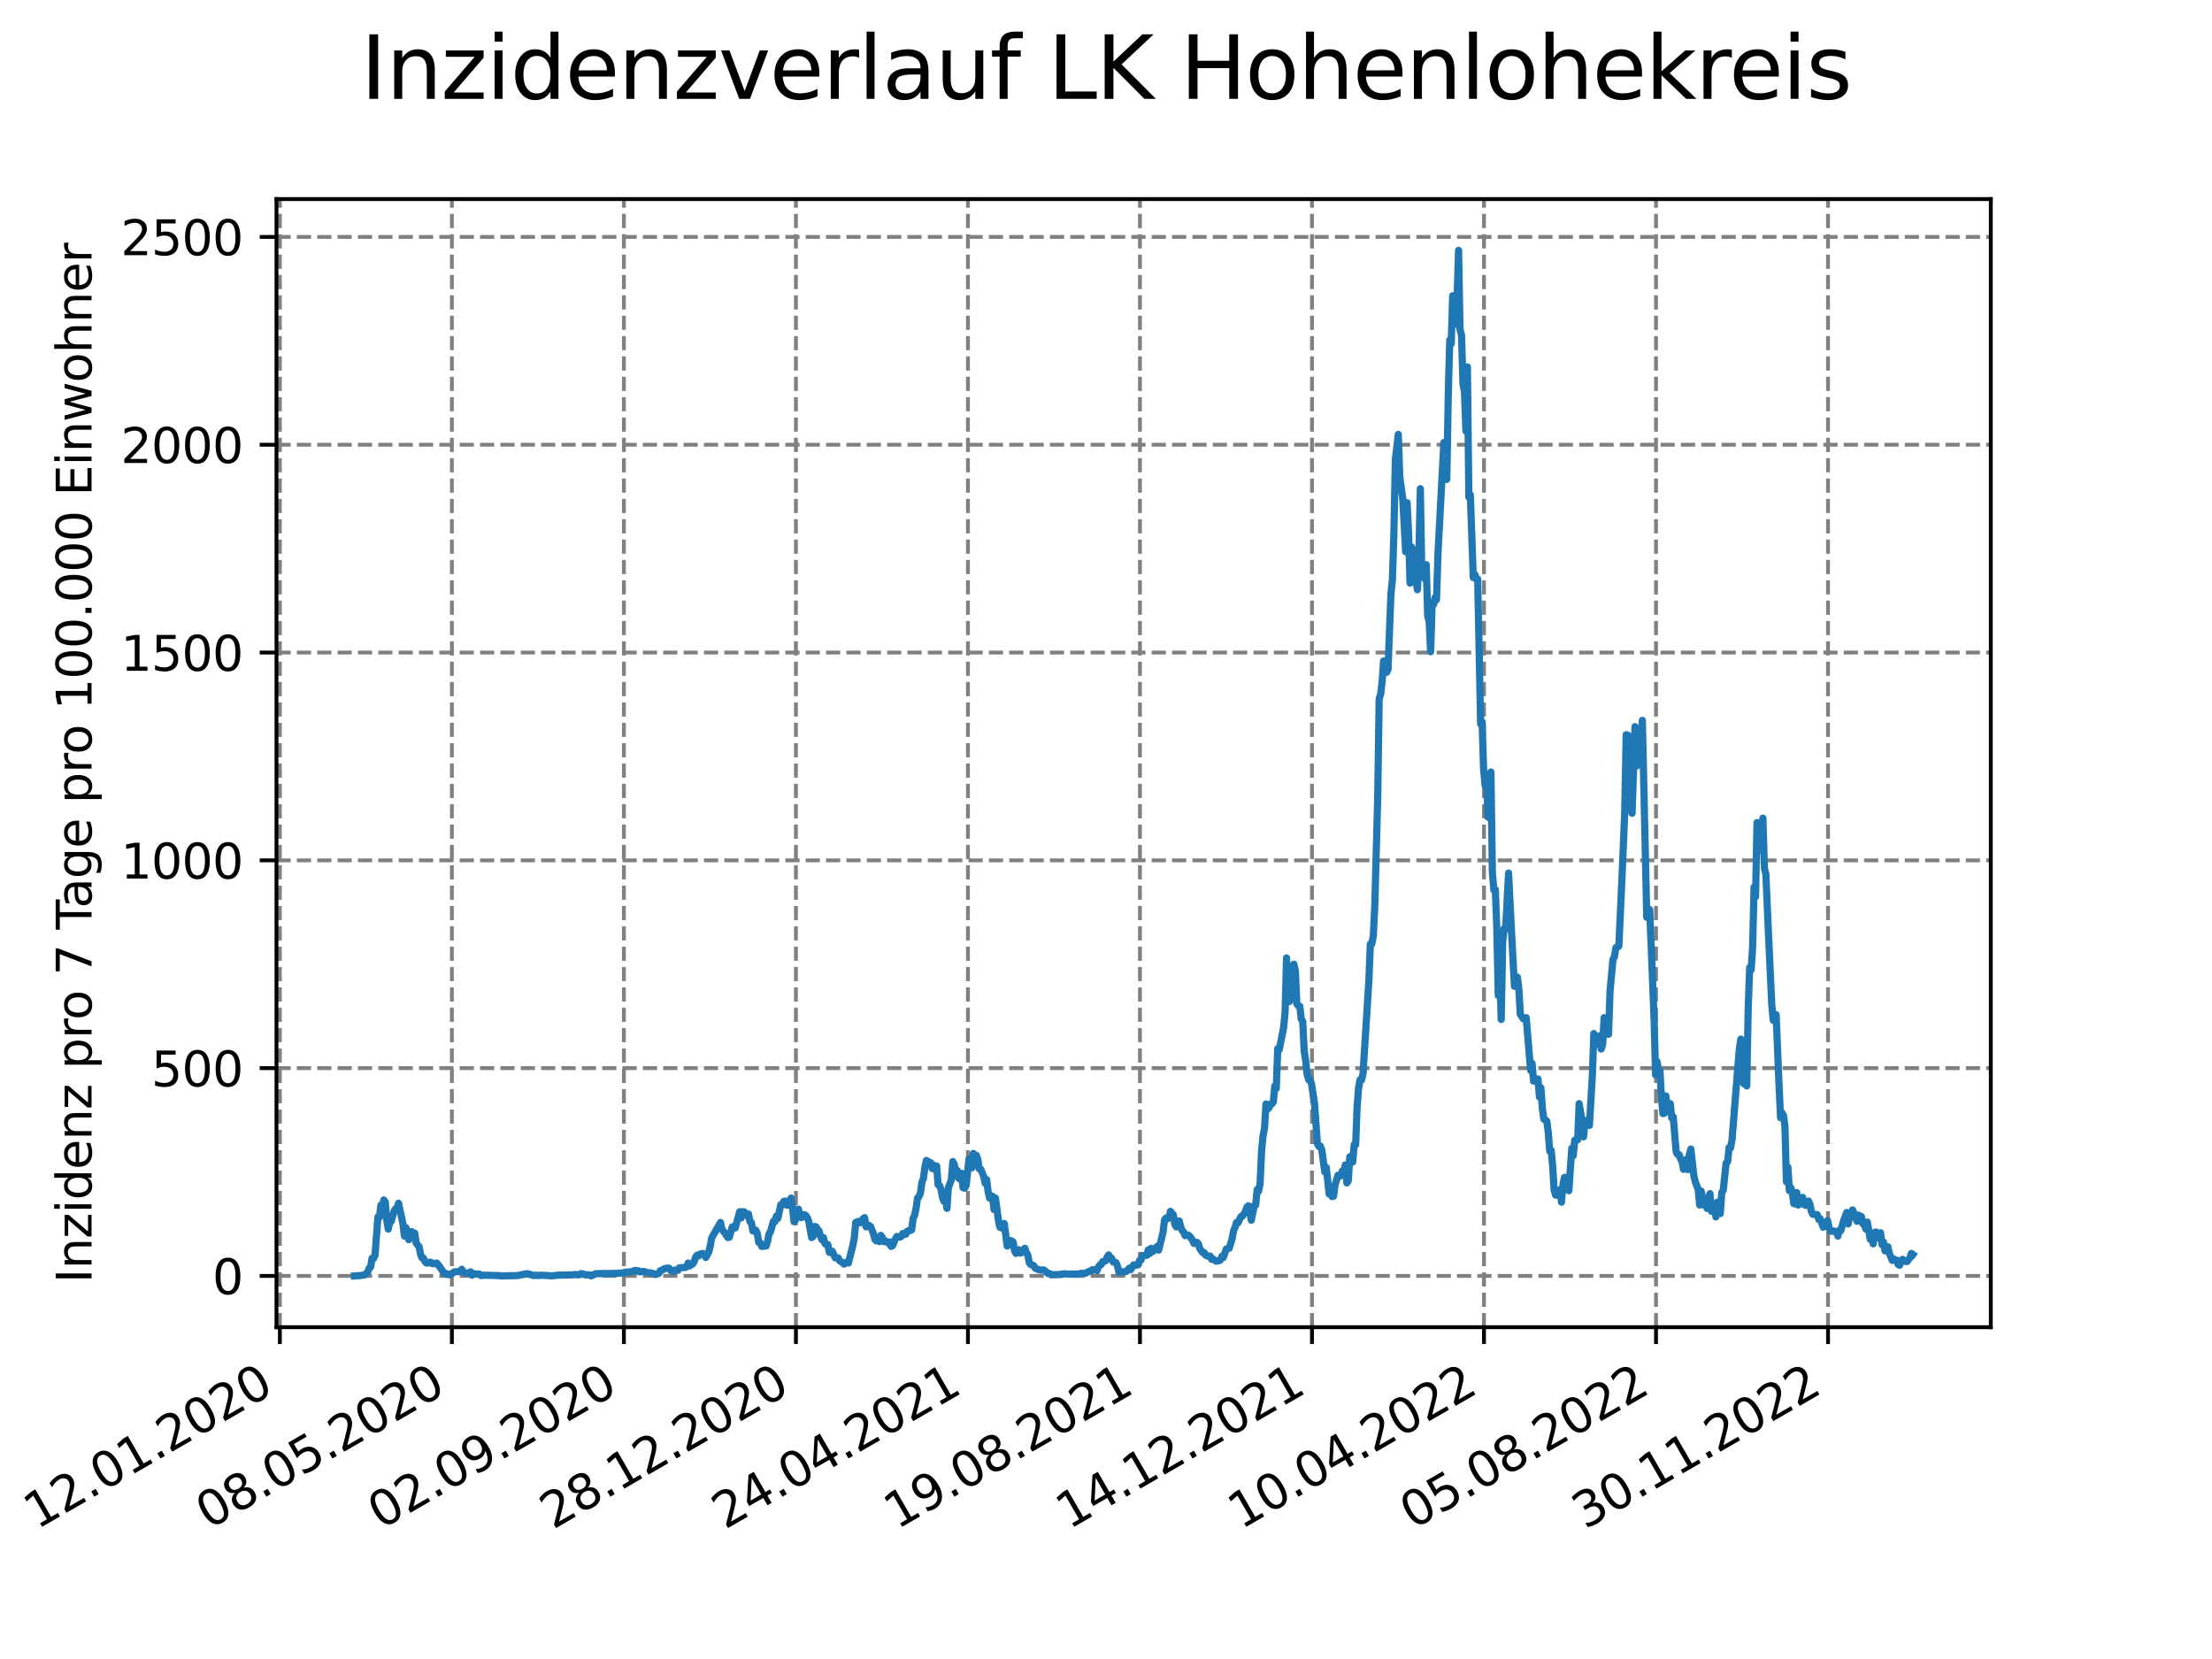 <?xml version="1.0" encoding="utf-8" standalone="no"?>
<!DOCTYPE svg PUBLIC "-//W3C//DTD SVG 1.1//EN"
  "http://www.w3.org/Graphics/SVG/1.1/DTD/svg11.dtd">
<svg xmlns:xlink="http://www.w3.org/1999/xlink" width="460.8pt" height="345.6pt" viewBox="0 0 460.8 345.6" xmlns="http://www.w3.org/2000/svg" version="1.1">
 <defs>
  <style type="text/css">*{stroke-linejoin: round; stroke-linecap: butt}</style>
 </defs>
 <g id="figure_1">
  <g id="patch_1">
   <path d="M 0 345.6 
L 460.8 345.6 
L 460.8 0 
L 0 0 
z
" style="fill: #ffffff"/>
  </g>
  <g id="axes_1">
   <g id="patch_2">
    <path d="M 57.6 276.48 
L 414.72 276.48 
L 414.72 41.472 
L 57.6 41.472 
z
" style="fill: #ffffff"/>
   </g>
   <g id="matplotlib.axis_1">
    <g id="xtick_1">
     <g id="line2d_1">
      <path d="M 58.302 276.48 
L 58.302 41.472 
" clip-path="url(#pd888466aac)" style="fill: none; stroke-dasharray: 2.96,1.28; stroke-dashoffset: 0; stroke: #808080; stroke-width: 0.8"/>
     </g>
     <g id="line2d_2">
      <defs>
       <path id="m06150fdd90" d="M 0 0 
L 0 3.5 
" style="stroke: #000000; stroke-width: 0.8"/>
      </defs>
      <g>
       <use xlink:href="#m06150fdd90" x="58.302" y="276.48" style="stroke: #000000; stroke-width: 0.8"/>
      </g>
     </g>
     <g id="text_1">
      <!-- 12.01.2020 -->
      <g transform="translate(7.677 318.689) rotate(-30) scale(0.1 -0.1)">
       <defs>
        <path id="DejaVuSans-31" d="M 794 531 
L 1825 531 
L 1825 4091 
L 703 3866 
L 703 4441 
L 1819 4666 
L 2450 4666 
L 2450 531 
L 3481 531 
L 3481 0 
L 794 0 
L 794 531 
z
" transform="scale(0.016)"/>
        <path id="DejaVuSans-32" d="M 1228 531 
L 3431 531 
L 3431 0 
L 469 0 
L 469 531 
Q 828 903 1448 1529 
Q 2069 2156 2228 2338 
Q 2531 2678 2651 2914 
Q 2772 3150 2772 3378 
Q 2772 3750 2511 3984 
Q 2250 4219 1831 4219 
Q 1534 4219 1204 4116 
Q 875 4013 500 3803 
L 500 4441 
Q 881 4594 1212 4672 
Q 1544 4750 1819 4750 
Q 2544 4750 2975 4387 
Q 3406 4025 3406 3419 
Q 3406 3131 3298 2873 
Q 3191 2616 2906 2266 
Q 2828 2175 2409 1742 
Q 1991 1309 1228 531 
z
" transform="scale(0.016)"/>
        <path id="DejaVuSans-2e" d="M 684 794 
L 1344 794 
L 1344 0 
L 684 0 
L 684 794 
z
" transform="scale(0.016)"/>
        <path id="DejaVuSans-30" d="M 2034 4250 
Q 1547 4250 1301 3770 
Q 1056 3291 1056 2328 
Q 1056 1369 1301 889 
Q 1547 409 2034 409 
Q 2525 409 2770 889 
Q 3016 1369 3016 2328 
Q 3016 3291 2770 3770 
Q 2525 4250 2034 4250 
z
M 2034 4750 
Q 2819 4750 3233 4129 
Q 3647 3509 3647 2328 
Q 3647 1150 3233 529 
Q 2819 -91 2034 -91 
Q 1250 -91 836 529 
Q 422 1150 422 2328 
Q 422 3509 836 4129 
Q 1250 4750 2034 4750 
z
" transform="scale(0.016)"/>
       </defs>
       <use xlink:href="#DejaVuSans-31"/>
       <use xlink:href="#DejaVuSans-32" x="63.623"/>
       <use xlink:href="#DejaVuSans-2e" x="127.246"/>
       <use xlink:href="#DejaVuSans-30" x="159.033"/>
       <use xlink:href="#DejaVuSans-31" x="222.656"/>
       <use xlink:href="#DejaVuSans-2e" x="286.279"/>
       <use xlink:href="#DejaVuSans-32" x="318.066"/>
       <use xlink:href="#DejaVuSans-30" x="381.689"/>
       <use xlink:href="#DejaVuSans-32" x="445.312"/>
       <use xlink:href="#DejaVuSans-30" x="508.936"/>
      </g>
     </g>
    </g>
    <g id="xtick_2">
     <g id="line2d_3">
      <path d="M 94.136 276.48 
L 94.136 41.472 
" clip-path="url(#pd888466aac)" style="fill: none; stroke-dasharray: 2.96,1.28; stroke-dashoffset: 0; stroke: #808080; stroke-width: 0.8"/>
     </g>
     <g id="line2d_4">
      <g>
       <use xlink:href="#m06150fdd90" x="94.136" y="276.48" style="stroke: #000000; stroke-width: 0.8"/>
      </g>
     </g>
     <g id="text_2">
      <!-- 08.05.2020 -->
      <g transform="translate(43.511 318.689) rotate(-30) scale(0.1 -0.1)">
       <defs>
        <path id="DejaVuSans-38" d="M 2034 2216 
Q 1584 2216 1326 1975 
Q 1069 1734 1069 1313 
Q 1069 891 1326 650 
Q 1584 409 2034 409 
Q 2484 409 2743 651 
Q 3003 894 3003 1313 
Q 3003 1734 2745 1975 
Q 2488 2216 2034 2216 
z
M 1403 2484 
Q 997 2584 770 2862 
Q 544 3141 544 3541 
Q 544 4100 942 4425 
Q 1341 4750 2034 4750 
Q 2731 4750 3128 4425 
Q 3525 4100 3525 3541 
Q 3525 3141 3298 2862 
Q 3072 2584 2669 2484 
Q 3125 2378 3379 2068 
Q 3634 1759 3634 1313 
Q 3634 634 3220 271 
Q 2806 -91 2034 -91 
Q 1263 -91 848 271 
Q 434 634 434 1313 
Q 434 1759 690 2068 
Q 947 2378 1403 2484 
z
M 1172 3481 
Q 1172 3119 1398 2916 
Q 1625 2713 2034 2713 
Q 2441 2713 2670 2916 
Q 2900 3119 2900 3481 
Q 2900 3844 2670 4047 
Q 2441 4250 2034 4250 
Q 1625 4250 1398 4047 
Q 1172 3844 1172 3481 
z
" transform="scale(0.016)"/>
        <path id="DejaVuSans-35" d="M 691 4666 
L 3169 4666 
L 3169 4134 
L 1269 4134 
L 1269 2991 
Q 1406 3038 1543 3061 
Q 1681 3084 1819 3084 
Q 2600 3084 3056 2656 
Q 3513 2228 3513 1497 
Q 3513 744 3044 326 
Q 2575 -91 1722 -91 
Q 1428 -91 1123 -41 
Q 819 9 494 109 
L 494 744 
Q 775 591 1075 516 
Q 1375 441 1709 441 
Q 2250 441 2565 725 
Q 2881 1009 2881 1497 
Q 2881 1984 2565 2268 
Q 2250 2553 1709 2553 
Q 1456 2553 1204 2497 
Q 953 2441 691 2322 
L 691 4666 
z
" transform="scale(0.016)"/>
       </defs>
       <use xlink:href="#DejaVuSans-30"/>
       <use xlink:href="#DejaVuSans-38" x="63.623"/>
       <use xlink:href="#DejaVuSans-2e" x="127.246"/>
       <use xlink:href="#DejaVuSans-30" x="159.033"/>
       <use xlink:href="#DejaVuSans-35" x="222.656"/>
       <use xlink:href="#DejaVuSans-2e" x="286.279"/>
       <use xlink:href="#DejaVuSans-32" x="318.066"/>
       <use xlink:href="#DejaVuSans-30" x="381.689"/>
       <use xlink:href="#DejaVuSans-32" x="445.312"/>
       <use xlink:href="#DejaVuSans-30" x="508.936"/>
      </g>
     </g>
    </g>
    <g id="xtick_3">
     <g id="line2d_5">
      <path d="M 129.971 276.48 
L 129.971 41.472 
" clip-path="url(#pd888466aac)" style="fill: none; stroke-dasharray: 2.96,1.28; stroke-dashoffset: 0; stroke: #808080; stroke-width: 0.8"/>
     </g>
     <g id="line2d_6">
      <g>
       <use xlink:href="#m06150fdd90" x="129.971" y="276.48" style="stroke: #000000; stroke-width: 0.8"/>
      </g>
     </g>
     <g id="text_3">
      <!-- 02.09.2020 -->
      <g transform="translate(79.346 318.689) rotate(-30) scale(0.1 -0.1)">
       <defs>
        <path id="DejaVuSans-39" d="M 703 97 
L 703 672 
Q 941 559 1184 500 
Q 1428 441 1663 441 
Q 2288 441 2617 861 
Q 2947 1281 2994 2138 
Q 2813 1869 2534 1725 
Q 2256 1581 1919 1581 
Q 1219 1581 811 2004 
Q 403 2428 403 3163 
Q 403 3881 828 4315 
Q 1253 4750 1959 4750 
Q 2769 4750 3195 4129 
Q 3622 3509 3622 2328 
Q 3622 1225 3098 567 
Q 2575 -91 1691 -91 
Q 1453 -91 1209 -44 
Q 966 3 703 97 
z
M 1959 2075 
Q 2384 2075 2632 2365 
Q 2881 2656 2881 3163 
Q 2881 3666 2632 3958 
Q 2384 4250 1959 4250 
Q 1534 4250 1286 3958 
Q 1038 3666 1038 3163 
Q 1038 2656 1286 2365 
Q 1534 2075 1959 2075 
z
" transform="scale(0.016)"/>
       </defs>
       <use xlink:href="#DejaVuSans-30"/>
       <use xlink:href="#DejaVuSans-32" x="63.623"/>
       <use xlink:href="#DejaVuSans-2e" x="127.246"/>
       <use xlink:href="#DejaVuSans-30" x="159.033"/>
       <use xlink:href="#DejaVuSans-39" x="222.656"/>
       <use xlink:href="#DejaVuSans-2e" x="286.279"/>
       <use xlink:href="#DejaVuSans-32" x="318.066"/>
       <use xlink:href="#DejaVuSans-30" x="381.689"/>
       <use xlink:href="#DejaVuSans-32" x="445.312"/>
       <use xlink:href="#DejaVuSans-30" x="508.936"/>
      </g>
     </g>
    </g>
    <g id="xtick_4">
     <g id="line2d_7">
      <path d="M 165.805 276.48 
L 165.805 41.472 
" clip-path="url(#pd888466aac)" style="fill: none; stroke-dasharray: 2.96,1.28; stroke-dashoffset: 0; stroke: #808080; stroke-width: 0.8"/>
     </g>
     <g id="line2d_8">
      <g>
       <use xlink:href="#m06150fdd90" x="165.805" y="276.48" style="stroke: #000000; stroke-width: 0.8"/>
      </g>
     </g>
     <g id="text_4">
      <!-- 28.12.2020 -->
      <g transform="translate(115.18 318.689) rotate(-30) scale(0.1 -0.1)">
       <use xlink:href="#DejaVuSans-32"/>
       <use xlink:href="#DejaVuSans-38" x="63.623"/>
       <use xlink:href="#DejaVuSans-2e" x="127.246"/>
       <use xlink:href="#DejaVuSans-31" x="159.033"/>
       <use xlink:href="#DejaVuSans-32" x="222.656"/>
       <use xlink:href="#DejaVuSans-2e" x="286.279"/>
       <use xlink:href="#DejaVuSans-32" x="318.066"/>
       <use xlink:href="#DejaVuSans-30" x="381.689"/>
       <use xlink:href="#DejaVuSans-32" x="445.312"/>
       <use xlink:href="#DejaVuSans-30" x="508.936"/>
      </g>
     </g>
    </g>
    <g id="xtick_5">
     <g id="line2d_9">
      <path d="M 201.64 276.48 
L 201.64 41.472 
" clip-path="url(#pd888466aac)" style="fill: none; stroke-dasharray: 2.96,1.28; stroke-dashoffset: 0; stroke: #808080; stroke-width: 0.8"/>
     </g>
     <g id="line2d_10">
      <g>
       <use xlink:href="#m06150fdd90" x="201.64" y="276.48" style="stroke: #000000; stroke-width: 0.8"/>
      </g>
     </g>
     <g id="text_5">
      <!-- 24.04.2021 -->
      <g transform="translate(151.015 318.689) rotate(-30) scale(0.1 -0.1)">
       <defs>
        <path id="DejaVuSans-34" d="M 2419 4116 
L 825 1625 
L 2419 1625 
L 2419 4116 
z
M 2253 4666 
L 3047 4666 
L 3047 1625 
L 3713 1625 
L 3713 1100 
L 3047 1100 
L 3047 0 
L 2419 0 
L 2419 1100 
L 313 1100 
L 313 1709 
L 2253 4666 
z
" transform="scale(0.016)"/>
       </defs>
       <use xlink:href="#DejaVuSans-32"/>
       <use xlink:href="#DejaVuSans-34" x="63.623"/>
       <use xlink:href="#DejaVuSans-2e" x="127.246"/>
       <use xlink:href="#DejaVuSans-30" x="159.033"/>
       <use xlink:href="#DejaVuSans-34" x="222.656"/>
       <use xlink:href="#DejaVuSans-2e" x="286.279"/>
       <use xlink:href="#DejaVuSans-32" x="318.066"/>
       <use xlink:href="#DejaVuSans-30" x="381.689"/>
       <use xlink:href="#DejaVuSans-32" x="445.312"/>
       <use xlink:href="#DejaVuSans-31" x="508.936"/>
      </g>
     </g>
    </g>
    <g id="xtick_6">
     <g id="line2d_11">
      <path d="M 237.474 276.48 
L 237.474 41.472 
" clip-path="url(#pd888466aac)" style="fill: none; stroke-dasharray: 2.96,1.28; stroke-dashoffset: 0; stroke: #808080; stroke-width: 0.8"/>
     </g>
     <g id="line2d_12">
      <g>
       <use xlink:href="#m06150fdd90" x="237.474" y="276.48" style="stroke: #000000; stroke-width: 0.8"/>
      </g>
     </g>
     <g id="text_6">
      <!-- 19.08.2021 -->
      <g transform="translate(186.849 318.689) rotate(-30) scale(0.1 -0.1)">
       <use xlink:href="#DejaVuSans-31"/>
       <use xlink:href="#DejaVuSans-39" x="63.623"/>
       <use xlink:href="#DejaVuSans-2e" x="127.246"/>
       <use xlink:href="#DejaVuSans-30" x="159.033"/>
       <use xlink:href="#DejaVuSans-38" x="222.656"/>
       <use xlink:href="#DejaVuSans-2e" x="286.279"/>
       <use xlink:href="#DejaVuSans-32" x="318.066"/>
       <use xlink:href="#DejaVuSans-30" x="381.689"/>
       <use xlink:href="#DejaVuSans-32" x="445.312"/>
       <use xlink:href="#DejaVuSans-31" x="508.936"/>
      </g>
     </g>
    </g>
    <g id="xtick_7">
     <g id="line2d_13">
      <path d="M 273.309 276.48 
L 273.309 41.472 
" clip-path="url(#pd888466aac)" style="fill: none; stroke-dasharray: 2.96,1.28; stroke-dashoffset: 0; stroke: #808080; stroke-width: 0.8"/>
     </g>
     <g id="line2d_14">
      <g>
       <use xlink:href="#m06150fdd90" x="273.309" y="276.48" style="stroke: #000000; stroke-width: 0.8"/>
      </g>
     </g>
     <g id="text_7">
      <!-- 14.12.2021 -->
      <g transform="translate(222.684 318.689) rotate(-30) scale(0.1 -0.1)">
       <use xlink:href="#DejaVuSans-31"/>
       <use xlink:href="#DejaVuSans-34" x="63.623"/>
       <use xlink:href="#DejaVuSans-2e" x="127.246"/>
       <use xlink:href="#DejaVuSans-31" x="159.033"/>
       <use xlink:href="#DejaVuSans-32" x="222.656"/>
       <use xlink:href="#DejaVuSans-2e" x="286.279"/>
       <use xlink:href="#DejaVuSans-32" x="318.066"/>
       <use xlink:href="#DejaVuSans-30" x="381.689"/>
       <use xlink:href="#DejaVuSans-32" x="445.312"/>
       <use xlink:href="#DejaVuSans-31" x="508.936"/>
      </g>
     </g>
    </g>
    <g id="xtick_8">
     <g id="line2d_15">
      <path d="M 309.143 276.48 
L 309.143 41.472 
" clip-path="url(#pd888466aac)" style="fill: none; stroke-dasharray: 2.96,1.28; stroke-dashoffset: 0; stroke: #808080; stroke-width: 0.8"/>
     </g>
     <g id="line2d_16">
      <g>
       <use xlink:href="#m06150fdd90" x="309.143" y="276.48" style="stroke: #000000; stroke-width: 0.8"/>
      </g>
     </g>
     <g id="text_8">
      <!-- 10.04.2022 -->
      <g transform="translate(258.518 318.689) rotate(-30) scale(0.1 -0.1)">
       <use xlink:href="#DejaVuSans-31"/>
       <use xlink:href="#DejaVuSans-30" x="63.623"/>
       <use xlink:href="#DejaVuSans-2e" x="127.246"/>
       <use xlink:href="#DejaVuSans-30" x="159.033"/>
       <use xlink:href="#DejaVuSans-34" x="222.656"/>
       <use xlink:href="#DejaVuSans-2e" x="286.279"/>
       <use xlink:href="#DejaVuSans-32" x="318.066"/>
       <use xlink:href="#DejaVuSans-30" x="381.689"/>
       <use xlink:href="#DejaVuSans-32" x="445.312"/>
       <use xlink:href="#DejaVuSans-32" x="508.936"/>
      </g>
     </g>
    </g>
    <g id="xtick_9">
     <g id="line2d_17">
      <path d="M 344.978 276.48 
L 344.978 41.472 
" clip-path="url(#pd888466aac)" style="fill: none; stroke-dasharray: 2.96,1.28; stroke-dashoffset: 0; stroke: #808080; stroke-width: 0.8"/>
     </g>
     <g id="line2d_18">
      <g>
       <use xlink:href="#m06150fdd90" x="344.978" y="276.48" style="stroke: #000000; stroke-width: 0.8"/>
      </g>
     </g>
     <g id="text_9">
      <!-- 05.08.2022 -->
      <g transform="translate(294.353 318.689) rotate(-30) scale(0.1 -0.1)">
       <use xlink:href="#DejaVuSans-30"/>
       <use xlink:href="#DejaVuSans-35" x="63.623"/>
       <use xlink:href="#DejaVuSans-2e" x="127.246"/>
       <use xlink:href="#DejaVuSans-30" x="159.033"/>
       <use xlink:href="#DejaVuSans-38" x="222.656"/>
       <use xlink:href="#DejaVuSans-2e" x="286.279"/>
       <use xlink:href="#DejaVuSans-32" x="318.066"/>
       <use xlink:href="#DejaVuSans-30" x="381.689"/>
       <use xlink:href="#DejaVuSans-32" x="445.312"/>
       <use xlink:href="#DejaVuSans-32" x="508.936"/>
      </g>
     </g>
    </g>
    <g id="xtick_10">
     <g id="line2d_19">
      <path d="M 380.812 276.48 
L 380.812 41.472 
" clip-path="url(#pd888466aac)" style="fill: none; stroke-dasharray: 2.96,1.28; stroke-dashoffset: 0; stroke: #808080; stroke-width: 0.8"/>
     </g>
     <g id="line2d_20">
      <g>
       <use xlink:href="#m06150fdd90" x="380.812" y="276.48" style="stroke: #000000; stroke-width: 0.8"/>
      </g>
     </g>
     <g id="text_10">
      <!-- 30.11.2022 -->
      <g transform="translate(330.187 318.689) rotate(-30) scale(0.1 -0.1)">
       <defs>
        <path id="DejaVuSans-33" d="M 2597 2516 
Q 3050 2419 3304 2112 
Q 3559 1806 3559 1356 
Q 3559 666 3084 287 
Q 2609 -91 1734 -91 
Q 1441 -91 1130 -33 
Q 819 25 488 141 
L 488 750 
Q 750 597 1062 519 
Q 1375 441 1716 441 
Q 2309 441 2620 675 
Q 2931 909 2931 1356 
Q 2931 1769 2642 2001 
Q 2353 2234 1838 2234 
L 1294 2234 
L 1294 2753 
L 1863 2753 
Q 2328 2753 2575 2939 
Q 2822 3125 2822 3475 
Q 2822 3834 2567 4026 
Q 2313 4219 1838 4219 
Q 1578 4219 1281 4162 
Q 984 4106 628 3988 
L 628 4550 
Q 988 4650 1302 4700 
Q 1616 4750 1894 4750 
Q 2613 4750 3031 4423 
Q 3450 4097 3450 3541 
Q 3450 3153 3228 2886 
Q 3006 2619 2597 2516 
z
" transform="scale(0.016)"/>
       </defs>
       <use xlink:href="#DejaVuSans-33"/>
       <use xlink:href="#DejaVuSans-30" x="63.623"/>
       <use xlink:href="#DejaVuSans-2e" x="127.246"/>
       <use xlink:href="#DejaVuSans-31" x="159.033"/>
       <use xlink:href="#DejaVuSans-31" x="222.656"/>
       <use xlink:href="#DejaVuSans-2e" x="286.279"/>
       <use xlink:href="#DejaVuSans-32" x="318.066"/>
       <use xlink:href="#DejaVuSans-30" x="381.689"/>
       <use xlink:href="#DejaVuSans-32" x="445.312"/>
       <use xlink:href="#DejaVuSans-32" x="508.936"/>
      </g>
     </g>
    </g>
   </g>
   <g id="matplotlib.axis_2">
    <g id="ytick_1">
     <g id="line2d_21">
      <path d="M 57.6 265.798 
L 414.72 265.798 
" clip-path="url(#pd888466aac)" style="fill: none; stroke-dasharray: 2.96,1.28; stroke-dashoffset: 0; stroke: #808080; stroke-width: 0.8"/>
     </g>
     <g id="line2d_22">
      <defs>
       <path id="m395e071491" d="M 0 0 
L -3.5 0 
" style="stroke: #000000; stroke-width: 0.8"/>
      </defs>
      <g>
       <use xlink:href="#m395e071491" x="57.6" y="265.798" style="stroke: #000000; stroke-width: 0.8"/>
      </g>
     </g>
     <g id="text_11">
      <!-- 0 -->
      <g transform="translate(44.237 269.597) scale(0.1 -0.1)">
       <use xlink:href="#DejaVuSans-30"/>
      </g>
     </g>
    </g>
    <g id="ytick_2">
     <g id="line2d_23">
      <path d="M 57.6 222.51 
L 414.72 222.51 
" clip-path="url(#pd888466aac)" style="fill: none; stroke-dasharray: 2.96,1.28; stroke-dashoffset: 0; stroke: #808080; stroke-width: 0.8"/>
     </g>
     <g id="line2d_24">
      <g>
       <use xlink:href="#m395e071491" x="57.6" y="222.51" style="stroke: #000000; stroke-width: 0.8"/>
      </g>
     </g>
     <g id="text_12">
      <!-- 500 -->
      <g transform="translate(31.512 226.309) scale(0.1 -0.1)">
       <use xlink:href="#DejaVuSans-35"/>
       <use xlink:href="#DejaVuSans-30" x="63.623"/>
       <use xlink:href="#DejaVuSans-30" x="127.246"/>
      </g>
     </g>
    </g>
    <g id="ytick_3">
     <g id="line2d_25">
      <path d="M 57.6 179.222 
L 414.72 179.222 
" clip-path="url(#pd888466aac)" style="fill: none; stroke-dasharray: 2.96,1.28; stroke-dashoffset: 0; stroke: #808080; stroke-width: 0.8"/>
     </g>
     <g id="line2d_26">
      <g>
       <use xlink:href="#m395e071491" x="57.6" y="179.222" style="stroke: #000000; stroke-width: 0.8"/>
      </g>
     </g>
     <g id="text_13">
      <!-- 1000 -->
      <g transform="translate(25.15 183.021) scale(0.1 -0.1)">
       <use xlink:href="#DejaVuSans-31"/>
       <use xlink:href="#DejaVuSans-30" x="63.623"/>
       <use xlink:href="#DejaVuSans-30" x="127.246"/>
       <use xlink:href="#DejaVuSans-30" x="190.869"/>
      </g>
     </g>
    </g>
    <g id="ytick_4">
     <g id="line2d_27">
      <path d="M 57.6 135.934 
L 414.72 135.934 
" clip-path="url(#pd888466aac)" style="fill: none; stroke-dasharray: 2.96,1.28; stroke-dashoffset: 0; stroke: #808080; stroke-width: 0.8"/>
     </g>
     <g id="line2d_28">
      <g>
       <use xlink:href="#m395e071491" x="57.6" y="135.934" style="stroke: #000000; stroke-width: 0.8"/>
      </g>
     </g>
     <g id="text_14">
      <!-- 1500 -->
      <g transform="translate(25.15 139.734) scale(0.1 -0.1)">
       <use xlink:href="#DejaVuSans-31"/>
       <use xlink:href="#DejaVuSans-35" x="63.623"/>
       <use xlink:href="#DejaVuSans-30" x="127.246"/>
       <use xlink:href="#DejaVuSans-30" x="190.869"/>
      </g>
     </g>
    </g>
    <g id="ytick_5">
     <g id="line2d_29">
      <path d="M 57.6 92.647 
L 414.72 92.647 
" clip-path="url(#pd888466aac)" style="fill: none; stroke-dasharray: 2.96,1.28; stroke-dashoffset: 0; stroke: #808080; stroke-width: 0.8"/>
     </g>
     <g id="line2d_30">
      <g>
       <use xlink:href="#m395e071491" x="57.6" y="92.647" style="stroke: #000000; stroke-width: 0.8"/>
      </g>
     </g>
     <g id="text_15">
      <!-- 2000 -->
      <g transform="translate(25.15 96.446) scale(0.1 -0.1)">
       <use xlink:href="#DejaVuSans-32"/>
       <use xlink:href="#DejaVuSans-30" x="63.623"/>
       <use xlink:href="#DejaVuSans-30" x="127.246"/>
       <use xlink:href="#DejaVuSans-30" x="190.869"/>
      </g>
     </g>
    </g>
    <g id="ytick_6">
     <g id="line2d_31">
      <path d="M 57.6 49.359 
L 414.72 49.359 
" clip-path="url(#pd888466aac)" style="fill: none; stroke-dasharray: 2.96,1.28; stroke-dashoffset: 0; stroke: #808080; stroke-width: 0.8"/>
     </g>
     <g id="line2d_32">
      <g>
       <use xlink:href="#m395e071491" x="57.6" y="49.359" style="stroke: #000000; stroke-width: 0.8"/>
      </g>
     </g>
     <g id="text_16">
      <!-- 2500 -->
      <g transform="translate(25.15 53.158) scale(0.1 -0.1)">
       <use xlink:href="#DejaVuSans-32"/>
       <use xlink:href="#DejaVuSans-35" x="63.623"/>
       <use xlink:href="#DejaVuSans-30" x="127.246"/>
       <use xlink:href="#DejaVuSans-30" x="190.869"/>
      </g>
     </g>
    </g>
    <g id="text_17">
     <!-- Inzidenz pro 7 Tage pro 100.000 Einwohner -->
     <g transform="translate(19.07 267.301) rotate(-90) scale(0.1 -0.1)">
      <defs>
       <path id="DejaVuSans-49" d="M 628 4666 
L 1259 4666 
L 1259 0 
L 628 0 
L 628 4666 
z
" transform="scale(0.016)"/>
       <path id="DejaVuSans-6e" d="M 3513 2113 
L 3513 0 
L 2938 0 
L 2938 2094 
Q 2938 2591 2744 2837 
Q 2550 3084 2163 3084 
Q 1697 3084 1428 2787 
Q 1159 2491 1159 1978 
L 1159 0 
L 581 0 
L 581 3500 
L 1159 3500 
L 1159 2956 
Q 1366 3272 1645 3428 
Q 1925 3584 2291 3584 
Q 2894 3584 3203 3211 
Q 3513 2838 3513 2113 
z
" transform="scale(0.016)"/>
       <path id="DejaVuSans-7a" d="M 353 3500 
L 3084 3500 
L 3084 2975 
L 922 459 
L 3084 459 
L 3084 0 
L 275 0 
L 275 525 
L 2438 3041 
L 353 3041 
L 353 3500 
z
" transform="scale(0.016)"/>
       <path id="DejaVuSans-69" d="M 603 3500 
L 1178 3500 
L 1178 0 
L 603 0 
L 603 3500 
z
M 603 4863 
L 1178 4863 
L 1178 4134 
L 603 4134 
L 603 4863 
z
" transform="scale(0.016)"/>
       <path id="DejaVuSans-64" d="M 2906 2969 
L 2906 4863 
L 3481 4863 
L 3481 0 
L 2906 0 
L 2906 525 
Q 2725 213 2448 61 
Q 2172 -91 1784 -91 
Q 1150 -91 751 415 
Q 353 922 353 1747 
Q 353 2572 751 3078 
Q 1150 3584 1784 3584 
Q 2172 3584 2448 3432 
Q 2725 3281 2906 2969 
z
M 947 1747 
Q 947 1113 1208 752 
Q 1469 391 1925 391 
Q 2381 391 2643 752 
Q 2906 1113 2906 1747 
Q 2906 2381 2643 2742 
Q 2381 3103 1925 3103 
Q 1469 3103 1208 2742 
Q 947 2381 947 1747 
z
" transform="scale(0.016)"/>
       <path id="DejaVuSans-65" d="M 3597 1894 
L 3597 1613 
L 953 1613 
Q 991 1019 1311 708 
Q 1631 397 2203 397 
Q 2534 397 2845 478 
Q 3156 559 3463 722 
L 3463 178 
Q 3153 47 2828 -22 
Q 2503 -91 2169 -91 
Q 1331 -91 842 396 
Q 353 884 353 1716 
Q 353 2575 817 3079 
Q 1281 3584 2069 3584 
Q 2775 3584 3186 3129 
Q 3597 2675 3597 1894 
z
M 3022 2063 
Q 3016 2534 2758 2815 
Q 2500 3097 2075 3097 
Q 1594 3097 1305 2825 
Q 1016 2553 972 2059 
L 3022 2063 
z
" transform="scale(0.016)"/>
       <path id="DejaVuSans-20" transform="scale(0.016)"/>
       <path id="DejaVuSans-70" d="M 1159 525 
L 1159 -1331 
L 581 -1331 
L 581 3500 
L 1159 3500 
L 1159 2969 
Q 1341 3281 1617 3432 
Q 1894 3584 2278 3584 
Q 2916 3584 3314 3078 
Q 3713 2572 3713 1747 
Q 3713 922 3314 415 
Q 2916 -91 2278 -91 
Q 1894 -91 1617 61 
Q 1341 213 1159 525 
z
M 3116 1747 
Q 3116 2381 2855 2742 
Q 2594 3103 2138 3103 
Q 1681 3103 1420 2742 
Q 1159 2381 1159 1747 
Q 1159 1113 1420 752 
Q 1681 391 2138 391 
Q 2594 391 2855 752 
Q 3116 1113 3116 1747 
z
" transform="scale(0.016)"/>
       <path id="DejaVuSans-72" d="M 2631 2963 
Q 2534 3019 2420 3045 
Q 2306 3072 2169 3072 
Q 1681 3072 1420 2755 
Q 1159 2438 1159 1844 
L 1159 0 
L 581 0 
L 581 3500 
L 1159 3500 
L 1159 2956 
Q 1341 3275 1631 3429 
Q 1922 3584 2338 3584 
Q 2397 3584 2469 3576 
Q 2541 3569 2628 3553 
L 2631 2963 
z
" transform="scale(0.016)"/>
       <path id="DejaVuSans-6f" d="M 1959 3097 
Q 1497 3097 1228 2736 
Q 959 2375 959 1747 
Q 959 1119 1226 758 
Q 1494 397 1959 397 
Q 2419 397 2687 759 
Q 2956 1122 2956 1747 
Q 2956 2369 2687 2733 
Q 2419 3097 1959 3097 
z
M 1959 3584 
Q 2709 3584 3137 3096 
Q 3566 2609 3566 1747 
Q 3566 888 3137 398 
Q 2709 -91 1959 -91 
Q 1206 -91 779 398 
Q 353 888 353 1747 
Q 353 2609 779 3096 
Q 1206 3584 1959 3584 
z
" transform="scale(0.016)"/>
       <path id="DejaVuSans-37" d="M 525 4666 
L 3525 4666 
L 3525 4397 
L 1831 0 
L 1172 0 
L 2766 4134 
L 525 4134 
L 525 4666 
z
" transform="scale(0.016)"/>
       <path id="DejaVuSans-54" d="M -19 4666 
L 3928 4666 
L 3928 4134 
L 2272 4134 
L 2272 0 
L 1638 0 
L 1638 4134 
L -19 4134 
L -19 4666 
z
" transform="scale(0.016)"/>
       <path id="DejaVuSans-61" d="M 2194 1759 
Q 1497 1759 1228 1600 
Q 959 1441 959 1056 
Q 959 750 1161 570 
Q 1363 391 1709 391 
Q 2188 391 2477 730 
Q 2766 1069 2766 1631 
L 2766 1759 
L 2194 1759 
z
M 3341 1997 
L 3341 0 
L 2766 0 
L 2766 531 
Q 2569 213 2275 61 
Q 1981 -91 1556 -91 
Q 1019 -91 701 211 
Q 384 513 384 1019 
Q 384 1609 779 1909 
Q 1175 2209 1959 2209 
L 2766 2209 
L 2766 2266 
Q 2766 2663 2505 2880 
Q 2244 3097 1772 3097 
Q 1472 3097 1187 3025 
Q 903 2953 641 2809 
L 641 3341 
Q 956 3463 1253 3523 
Q 1550 3584 1831 3584 
Q 2591 3584 2966 3190 
Q 3341 2797 3341 1997 
z
" transform="scale(0.016)"/>
       <path id="DejaVuSans-67" d="M 2906 1791 
Q 2906 2416 2648 2759 
Q 2391 3103 1925 3103 
Q 1463 3103 1205 2759 
Q 947 2416 947 1791 
Q 947 1169 1205 825 
Q 1463 481 1925 481 
Q 2391 481 2648 825 
Q 2906 1169 2906 1791 
z
M 3481 434 
Q 3481 -459 3084 -895 
Q 2688 -1331 1869 -1331 
Q 1566 -1331 1297 -1286 
Q 1028 -1241 775 -1147 
L 775 -588 
Q 1028 -725 1275 -790 
Q 1522 -856 1778 -856 
Q 2344 -856 2625 -561 
Q 2906 -266 2906 331 
L 2906 616 
Q 2728 306 2450 153 
Q 2172 0 1784 0 
Q 1141 0 747 490 
Q 353 981 353 1791 
Q 353 2603 747 3093 
Q 1141 3584 1784 3584 
Q 2172 3584 2450 3431 
Q 2728 3278 2906 2969 
L 2906 3500 
L 3481 3500 
L 3481 434 
z
" transform="scale(0.016)"/>
       <path id="DejaVuSans-45" d="M 628 4666 
L 3578 4666 
L 3578 4134 
L 1259 4134 
L 1259 2753 
L 3481 2753 
L 3481 2222 
L 1259 2222 
L 1259 531 
L 3634 531 
L 3634 0 
L 628 0 
L 628 4666 
z
" transform="scale(0.016)"/>
       <path id="DejaVuSans-77" d="M 269 3500 
L 844 3500 
L 1563 769 
L 2278 3500 
L 2956 3500 
L 3675 769 
L 4391 3500 
L 4966 3500 
L 4050 0 
L 3372 0 
L 2619 2869 
L 1863 0 
L 1184 0 
L 269 3500 
z
" transform="scale(0.016)"/>
       <path id="DejaVuSans-68" d="M 3513 2113 
L 3513 0 
L 2938 0 
L 2938 2094 
Q 2938 2591 2744 2837 
Q 2550 3084 2163 3084 
Q 1697 3084 1428 2787 
Q 1159 2491 1159 1978 
L 1159 0 
L 581 0 
L 581 4863 
L 1159 4863 
L 1159 2956 
Q 1366 3272 1645 3428 
Q 1925 3584 2291 3584 
Q 2894 3584 3203 3211 
Q 3513 2838 3513 2113 
z
" transform="scale(0.016)"/>
      </defs>
      <use xlink:href="#DejaVuSans-49"/>
      <use xlink:href="#DejaVuSans-6e" x="29.492"/>
      <use xlink:href="#DejaVuSans-7a" x="92.871"/>
      <use xlink:href="#DejaVuSans-69" x="145.361"/>
      <use xlink:href="#DejaVuSans-64" x="173.145"/>
      <use xlink:href="#DejaVuSans-65" x="236.621"/>
      <use xlink:href="#DejaVuSans-6e" x="298.145"/>
      <use xlink:href="#DejaVuSans-7a" x="361.523"/>
      <use xlink:href="#DejaVuSans-20" x="414.014"/>
      <use xlink:href="#DejaVuSans-70" x="445.801"/>
      <use xlink:href="#DejaVuSans-72" x="509.277"/>
      <use xlink:href="#DejaVuSans-6f" x="548.141"/>
      <use xlink:href="#DejaVuSans-20" x="609.322"/>
      <use xlink:href="#DejaVuSans-37" x="641.109"/>
      <use xlink:href="#DejaVuSans-20" x="704.732"/>
      <use xlink:href="#DejaVuSans-54" x="736.52"/>
      <use xlink:href="#DejaVuSans-61" x="781.104"/>
      <use xlink:href="#DejaVuSans-67" x="842.383"/>
      <use xlink:href="#DejaVuSans-65" x="905.859"/>
      <use xlink:href="#DejaVuSans-20" x="967.383"/>
      <use xlink:href="#DejaVuSans-70" x="999.17"/>
      <use xlink:href="#DejaVuSans-72" x="1062.646"/>
      <use xlink:href="#DejaVuSans-6f" x="1101.51"/>
      <use xlink:href="#DejaVuSans-20" x="1162.691"/>
      <use xlink:href="#DejaVuSans-31" x="1194.479"/>
      <use xlink:href="#DejaVuSans-30" x="1258.102"/>
      <use xlink:href="#DejaVuSans-30" x="1321.725"/>
      <use xlink:href="#DejaVuSans-2e" x="1385.348"/>
      <use xlink:href="#DejaVuSans-30" x="1417.135"/>
      <use xlink:href="#DejaVuSans-30" x="1480.758"/>
      <use xlink:href="#DejaVuSans-30" x="1544.381"/>
      <use xlink:href="#DejaVuSans-20" x="1608.004"/>
      <use xlink:href="#DejaVuSans-45" x="1639.791"/>
      <use xlink:href="#DejaVuSans-69" x="1702.975"/>
      <use xlink:href="#DejaVuSans-6e" x="1730.758"/>
      <use xlink:href="#DejaVuSans-77" x="1794.137"/>
      <use xlink:href="#DejaVuSans-6f" x="1875.924"/>
      <use xlink:href="#DejaVuSans-68" x="1937.105"/>
      <use xlink:href="#DejaVuSans-6e" x="2000.484"/>
      <use xlink:href="#DejaVuSans-65" x="2063.863"/>
      <use xlink:href="#DejaVuSans-72" x="2125.387"/>
     </g>
    </g>
   </g>
   <g id="line2d_33">
    <path d="M 73.833 265.798 
L 75.058 265.721 
L 75.977 265.567 
L 76.589 265.029 
L 76.896 264.184 
L 77.202 263.953 
L 77.508 262.109 
L 77.814 262.186 
L 78.121 261.494 
L 78.733 253.502 
L 79.039 253.579 
L 79.346 251.043 
L 79.652 251.888 
L 79.958 249.967 
L 80.265 250.428 
L 80.571 254.193 
L 80.877 256.038 
L 81.183 254.655 
L 81.49 254.424 
L 82.102 252.272 
L 82.409 251.811 
L 82.715 251.657 
L 83.021 250.658 
L 83.94 254.962 
L 84.246 257.498 
L 84.552 255.73 
L 84.859 256.422 
L 85.165 258.266 
L 85.471 256.806 
L 85.778 256.576 
L 86.084 257.114 
L 86.39 256.883 
L 86.696 258.958 
L 87.309 259.727 
L 87.615 261.341 
L 87.922 262.032 
L 88.228 262.109 
L 88.534 262.801 
L 88.84 263.108 
L 89.147 263.108 
L 89.453 262.954 
L 89.759 262.954 
L 90.065 263.262 
L 90.372 263.185 
L 90.678 263.262 
L 90.984 263.108 
L 91.597 263.877 
L 92.209 264.799 
L 92.516 265.26 
L 92.822 265.26 
L 93.128 265.49 
L 93.435 265.414 
L 93.741 265.567 
L 94.353 265.183 
L 94.66 264.952 
L 95.885 264.876 
L 96.191 264.415 
L 96.497 264.952 
L 96.804 265.183 
L 97.722 265.183 
L 98.029 264.952 
L 98.335 265.644 
L 98.641 265.337 
L 99.254 265.414 
L 99.866 265.414 
L 100.173 265.721 
L 100.785 265.644 
L 103.848 265.721 
L 104.461 265.798 
L 107.83 265.721 
L 109.667 265.337 
L 110.28 265.414 
L 110.892 265.644 
L 111.199 265.721 
L 111.505 265.644 
L 112.117 265.721 
L 112.73 265.644 
L 114.261 265.721 
L 114.874 265.798 
L 115.487 265.721 
L 116.099 265.644 
L 119.468 265.567 
L 119.774 265.49 
L 120.387 265.567 
L 120.693 265.567 
L 121 265.337 
L 121.306 265.337 
L 121.918 265.567 
L 122.837 265.567 
L 123.143 265.798 
L 124.062 265.337 
L 128.656 265.26 
L 129.269 265.183 
L 129.882 265.183 
L 130.188 265.029 
L 131.413 264.952 
L 132.332 264.645 
L 132.638 264.799 
L 132.944 264.722 
L 133.251 264.952 
L 133.863 264.876 
L 134.169 264.876 
L 134.782 265.106 
L 135.701 265.183 
L 136.62 265.49 
L 137.232 265.26 
L 137.539 264.722 
L 137.845 264.645 
L 138.457 264.261 
L 139.07 264.184 
L 139.376 264.184 
L 139.682 264.645 
L 139.989 264.722 
L 140.295 264.952 
L 140.601 264.568 
L 141.214 264.645 
L 141.52 264.107 
L 142.745 264.03 
L 143.052 263.877 
L 143.358 263.108 
L 143.664 263.723 
L 143.97 263.415 
L 144.277 263.339 
L 144.583 262.878 
L 144.889 261.955 
L 145.195 261.494 
L 145.502 261.648 
L 145.808 261.264 
L 146.421 261.11 
L 146.727 261.417 
L 147.033 261.955 
L 147.646 260.803 
L 147.952 259.573 
L 148.258 257.882 
L 148.871 256.806 
L 150.096 254.655 
L 150.402 256.115 
L 151.015 256.883 
L 151.627 257.805 
L 151.934 257.729 
L 152.546 255.577 
L 153.159 255.807 
L 153.771 253.579 
L 154.078 252.426 
L 154.384 253.732 
L 154.69 252.426 
L 154.996 252.426 
L 155.303 252.733 
L 155.609 253.271 
L 155.915 252.887 
L 156.221 254.501 
L 156.528 254.655 
L 156.834 256.422 
L 157.14 256.499 
L 157.447 256.268 
L 157.753 256.96 
L 158.059 258.804 
L 158.365 258.881 
L 158.672 259.65 
L 158.978 259.65 
L 159.284 259.496 
L 159.591 259.573 
L 159.897 258.651 
L 160.203 257.037 
L 160.509 256.576 
L 161.122 254.424 
L 161.428 254.501 
L 161.734 253.348 
L 162.041 253.809 
L 162.653 250.966 
L 162.96 251.043 
L 163.266 250.274 
L 163.572 250.197 
L 163.878 251.043 
L 164.185 251.043 
L 164.797 249.582 
L 165.104 251.657 
L 165.41 254.501 
L 165.716 254.117 
L 166.022 253.502 
L 166.329 251.888 
L 166.635 253.194 
L 166.941 253.655 
L 167.247 253.041 
L 167.554 253.041 
L 167.86 253.194 
L 168.166 253.655 
L 168.473 254.424 
L 169.085 257.805 
L 169.391 257.575 
L 169.698 255.5 
L 170.004 255.577 
L 170.31 256.115 
L 170.617 256.422 
L 170.923 257.575 
L 171.229 258.266 
L 171.535 257.805 
L 171.842 259.035 
L 172.148 259.266 
L 172.454 259.266 
L 172.76 260.879 
L 173.067 260.956 
L 173.373 260.649 
L 173.986 262.032 
L 174.598 262.032 
L 174.904 262.647 
L 175.517 263.031 
L 175.823 263.339 
L 176.13 263.031 
L 176.742 263.108 
L 177.661 259.419 
L 177.967 257.882 
L 178.273 254.655 
L 178.886 254.424 
L 179.192 254.731 
L 179.499 254.655 
L 179.805 253.886 
L 180.111 253.655 
L 180.417 255.577 
L 181.03 255.269 
L 181.336 255.5 
L 181.949 256.96 
L 182.255 258.19 
L 182.561 258.497 
L 182.868 258.343 
L 183.174 258.651 
L 183.48 257.344 
L 183.786 257.729 
L 184.093 258.651 
L 184.399 258.497 
L 184.705 258.651 
L 185.012 258.958 
L 185.318 258.728 
L 185.624 259.65 
L 185.93 259.496 
L 186.543 258.036 
L 186.849 257.575 
L 187.462 257.729 
L 187.768 257.575 
L 188.074 256.96 
L 188.381 257.114 
L 188.687 257.114 
L 188.993 256.499 
L 189.299 256.345 
L 189.606 256.345 
L 189.912 256.192 
L 190.218 253.809 
L 190.525 253.194 
L 190.831 251.734 
L 191.137 249.582 
L 191.443 249.275 
L 191.75 248.507 
L 192.056 246.278 
L 192.362 245.509 
L 192.669 243.204 
L 192.975 241.744 
L 193.587 242.128 
L 193.894 242.205 
L 194.2 243.434 
L 194.506 242.743 
L 194.812 243.665 
L 195.119 242.896 
L 195.425 246.816 
L 195.731 246.97 
L 196.038 247.815 
L 196.344 249.506 
L 196.65 250.274 
L 196.956 248.583 
L 197.263 251.734 
L 197.569 247.354 
L 198.182 245.817 
L 198.488 241.974 
L 198.794 242.589 
L 199.1 244.357 
L 199.407 243.819 
L 199.713 245.433 
L 200.019 245.663 
L 200.325 244.433 
L 200.632 247.431 
L 200.938 247.507 
L 201.244 247.046 
L 201.857 241.436 
L 202.163 241.897 
L 202.469 243.281 
L 202.776 240.284 
L 203.082 241.129 
L 203.388 240.668 
L 203.695 241.513 
L 204.001 243.511 
L 204.307 243.588 
L 204.92 245.048 
L 205.226 246.508 
L 205.532 245.74 
L 205.838 248.199 
L 206.145 249.582 
L 206.451 249.506 
L 206.757 249.198 
L 207.064 251.965 
L 207.37 249.582 
L 207.982 254.193 
L 208.289 255.654 
L 208.901 255.884 
L 209.208 254.885 
L 209.82 259.573 
L 210.126 258.574 
L 210.433 258.42 
L 210.739 258.497 
L 211.045 258.728 
L 211.351 260.572 
L 211.658 261.11 
L 211.964 260.879 
L 212.27 260.341 
L 212.577 261.033 
L 213.189 260.803 
L 213.495 260.034 
L 213.802 260.956 
L 214.108 261.417 
L 214.414 263.031 
L 214.721 263.415 
L 215.333 263.646 
L 215.639 264.184 
L 216.558 264.568 
L 217.477 264.568 
L 218.396 265.337 
L 218.702 265.337 
L 219.008 265.567 
L 220.846 265.49 
L 221.765 265.337 
L 222.377 265.414 
L 224.828 265.414 
L 225.134 265.26 
L 226.053 265.26 
L 226.972 264.799 
L 227.278 264.799 
L 227.584 264.491 
L 228.197 264.568 
L 228.503 264.722 
L 228.809 263.953 
L 229.116 263.492 
L 229.422 263.415 
L 229.728 262.801 
L 230.341 262.647 
L 230.647 261.878 
L 230.953 261.417 
L 231.26 261.955 
L 231.566 262.109 
L 231.872 262.878 
L 232.485 263.031 
L 232.791 263.723 
L 233.097 265.029 
L 233.403 264.876 
L 234.016 264.952 
L 234.629 264.876 
L 235.241 264.184 
L 235.547 264.491 
L 236.16 263.492 
L 236.466 263.569 
L 237.079 263.492 
L 237.385 262.57 
L 237.691 262.493 
L 237.998 261.571 
L 238.61 261.494 
L 238.917 261.494 
L 239.223 260.341 
L 239.529 261.11 
L 239.835 260.034 
L 240.142 260.726 
L 240.448 260.265 
L 240.754 260.188 
L 241.06 259.65 
L 241.367 260.418 
L 241.979 257.959 
L 242.286 256.653 
L 242.592 254.117 
L 242.898 253.732 
L 243.204 253.886 
L 243.511 253.732 
L 243.817 252.349 
L 244.43 253.041 
L 244.736 255.116 
L 245.042 255.577 
L 245.348 255.5 
L 245.655 254.347 
L 245.961 255.577 
L 246.267 256.345 
L 246.573 256.653 
L 246.88 257.421 
L 247.186 257.267 
L 247.492 257.267 
L 247.799 257.498 
L 248.411 258.343 
L 248.717 259.035 
L 249.024 258.804 
L 249.33 258.804 
L 249.636 259.112 
L 249.943 260.111 
L 250.555 260.956 
L 250.861 260.956 
L 251.168 261.494 
L 251.474 261.648 
L 252.086 261.648 
L 252.393 262.34 
L 252.699 262.263 
L 253.312 262.724 
L 253.924 262.647 
L 254.23 262.493 
L 254.537 261.725 
L 254.843 261.955 
L 255.456 260.188 
L 256.068 260.034 
L 256.681 258.036 
L 256.987 256.345 
L 257.293 255.654 
L 257.599 254.655 
L 257.906 254.731 
L 258.518 253.425 
L 258.825 253.348 
L 259.437 252.426 
L 259.743 251.504 
L 260.05 251.196 
L 260.356 252.272 
L 260.662 254.193 
L 261.275 251.196 
L 261.581 251.043 
L 261.887 247.815 
L 262.194 248.122 
L 262.5 246.585 
L 262.806 239.822 
L 263.112 236.595 
L 263.419 235.058 
L 263.725 229.986 
L 264.031 231.062 
L 264.338 230.831 
L 264.644 229.986 
L 264.95 229.986 
L 265.256 229.525 
L 265.563 226.22 
L 265.869 226.758 
L 266.175 218.458 
L 266.482 218.689 
L 267.4 214.078 
L 267.707 210.85 
L 268.013 199.553 
L 268.319 208.698 
L 268.625 208.621 
L 268.932 205.855 
L 269.238 204.779 
L 269.544 200.859 
L 269.851 202.32 
L 270.157 209.159 
L 270.463 209.543 
L 270.769 209.62 
L 271.076 212.31 
L 271.382 212.771 
L 271.688 218.919 
L 271.995 220.994 
L 272.301 223.838 
L 272.607 224.913 
L 272.913 224.913 
L 273.22 225.836 
L 273.832 229.832 
L 274.445 238.285 
L 274.751 238.823 
L 275.057 238.747 
L 275.364 239.592 
L 275.976 244.126 
L 276.282 243.204 
L 276.895 248.737 
L 277.201 248.814 
L 277.508 249.275 
L 277.814 249.198 
L 278.12 246.816 
L 278.733 244.818 
L 279.039 245.048 
L 279.345 244.895 
L 279.651 243.896 
L 279.958 243.896 
L 280.264 242.666 
L 280.57 246.432 
L 280.877 245.97 
L 281.183 240.975 
L 281.489 241.052 
L 281.795 242.051 
L 282.102 238.439 
L 282.408 238.439 
L 282.714 230.524 
L 283.021 226.604 
L 283.327 224.913 
L 283.633 224.99 
L 283.939 223.684 
L 285.164 204.241 
L 285.471 196.633 
L 285.777 196.633 
L 286.083 194.942 
L 286.39 188.794 
L 287.002 166.2 
L 287.308 145.527 
L 287.615 144.605 
L 287.921 142.069 
L 288.227 137.688 
L 288.534 137.919 
L 288.84 140.071 
L 289.146 139.456 
L 289.759 123.625 
L 290.065 120.705 
L 290.371 111.175 
L 290.677 95.805 
L 291.29 90.502 
L 291.596 99.34 
L 292.209 103.798 
L 292.821 114.941 
L 293.128 104.72 
L 293.434 111.021 
L 293.74 121.473 
L 294.047 113.942 
L 294.353 114.71 
L 294.659 116.708 
L 294.965 120.781 
L 295.272 122.856 
L 295.578 115.709 
L 295.884 101.799 
L 296.19 119.782 
L 296.497 118.937 
L 296.803 120.551 
L 297.109 117.631 
L 297.416 128.39 
L 297.722 129.466 
L 298.028 135.767 
L 298.334 126.007 
L 298.641 125.93 
L 298.947 124.47 
L 299.253 124.931 
L 299.56 115.171 
L 300.785 92.193 
L 301.091 92.731 
L 301.397 99.878 
L 301.703 82.126 
L 302.01 70.829 
L 302.316 71.597 
L 302.622 61.607 
L 302.929 67.601 
L 303.235 61.684 
L 303.541 62.068 
L 303.847 52.154 
L 304.154 68.677 
L 304.46 69.83 
L 304.766 79.974 
L 305.073 81.588 
L 305.379 89.811 
L 305.685 76.439 
L 305.991 103.567 
L 306.298 103.106 
L 306.91 120.32 
L 307.216 119.629 
L 307.523 120.628 
L 307.829 120.628 
L 308.442 150.83 
L 308.748 150.369 
L 309.054 160.129 
L 309.36 163.587 
L 309.667 161.896 
L 309.973 170.196 
L 310.279 170.427 
L 310.586 160.82 
L 310.892 181.801 
L 311.198 185.412 
L 311.504 185.336 
L 311.811 193.328 
L 312.117 207.392 
L 312.423 202.627 
L 312.729 212.387 
L 313.036 196.095 
L 313.342 193.405 
L 313.648 193.559 
L 314.261 181.877 
L 314.873 194.02 
L 315.486 205.47 
L 315.792 205.47 
L 316.099 203.549 
L 316.405 206.008 
L 316.711 211.311 
L 317.324 212.233 
L 317.936 212.003 
L 318.855 222.992 
L 319.161 221.532 
L 319.468 225.221 
L 320.08 225.067 
L 320.386 224.76 
L 320.693 228.525 
L 320.999 226.604 
L 321.305 230.985 
L 321.612 233.136 
L 322.224 233.521 
L 322.53 235.903 
L 322.837 239.822 
L 323.143 239.669 
L 323.449 242.896 
L 323.755 247.892 
L 324.062 248.968 
L 324.368 248.968 
L 324.981 247.815 
L 325.287 250.428 
L 325.593 246.816 
L 325.899 245.279 
L 326.512 245.279 
L 326.818 248.045 
L 327.431 239.208 
L 327.737 240.745 
L 328.043 237.517 
L 328.656 237.44 
L 328.962 229.909 
L 329.575 233.521 
L 329.881 236.825 
L 330.187 233.444 
L 330.8 233.521 
L 331.106 234.443 
L 331.719 223.991 
L 332.025 215.307 
L 332.331 217.536 
L 332.944 217.459 
L 333.25 215.768 
L 333.556 218.535 
L 333.863 217.536 
L 334.169 212.003 
L 334.475 215.384 
L 335.088 215.461 
L 335.394 206.546 
L 336.007 199.86 
L 336.313 199.322 
L 336.619 197.401 
L 336.925 197.324 
L 337.232 197.094 
L 337.844 183.875 
L 338.457 169.428 
L 338.763 153.059 
L 339.069 153.135 
L 339.376 153.366 
L 339.682 155.979 
L 339.988 169.428 
L 340.601 151.368 
L 340.907 159.591 
L 341.52 159.207 
L 341.826 157.285 
L 342.132 150.061 
L 343.051 191.099 
L 343.357 189.486 
L 343.664 189.486 
L 344.582 212.387 
L 344.889 223.914 
L 345.195 221.148 
L 345.501 222.915 
L 345.807 223.146 
L 346.114 228.756 
L 346.42 231.984 
L 346.726 231.907 
L 347.033 228.295 
L 347.339 230.831 
L 347.645 230.831 
L 347.951 229.909 
L 348.258 232.906 
L 348.564 232.675 
L 349.177 239.976 
L 349.483 240.514 
L 349.789 240.514 
L 350.095 241.436 
L 350.402 241.974 
L 350.708 243.588 
L 351.014 241.821 
L 351.32 241.513 
L 351.627 243.665 
L 351.933 240.437 
L 352.239 239.361 
L 352.852 244.895 
L 353.158 246.201 
L 353.771 247.815 
L 354.077 251.043 
L 354.383 248.122 
L 354.996 251.043 
L 355.302 250.812 
L 355.608 251.734 
L 355.915 249.582 
L 356.221 248.66 
L 356.527 252.349 
L 356.833 251.427 
L 357.14 250.966 
L 357.446 253.502 
L 357.752 250.428 
L 358.059 251.965 
L 358.365 252.81 
L 358.671 248.43 
L 358.977 247.969 
L 359.59 242.282 
L 359.896 241.974 
L 360.203 239.054 
L 360.509 239.131 
L 360.815 237.44 
L 362.04 222.07 
L 362.346 218.458 
L 362.653 216.46 
L 363.265 225.759 
L 363.572 221.763 
L 363.878 226.22 
L 364.184 210.005 
L 364.49 201.551 
L 364.797 202.012 
L 365.103 197.324 
L 365.409 184.798 
L 365.716 186.796 
L 366.022 171.349 
L 366.328 176.575 
L 366.634 177.036 
L 366.941 171.887 
L 367.247 170.427 
L 367.553 180.878 
L 367.859 182.031 
L 368.472 195.941 
L 369.085 209.159 
L 369.391 212.541 
L 369.697 212.694 
L 370.003 211.388 
L 370.616 226.297 
L 370.922 232.829 
L 371.229 231.83 
L 371.535 232.368 
L 371.841 234.673 
L 372.147 246.201 
L 372.454 243.127 
L 372.76 248.045 
L 373.066 247.431 
L 373.372 248.353 
L 373.679 250.735 
L 373.985 250.812 
L 374.291 248.43 
L 374.598 251.043 
L 374.904 250.428 
L 375.21 250.812 
L 375.516 249.429 
L 375.823 250.812 
L 376.129 251.119 
L 376.742 250.197 
L 377.048 250.889 
L 377.354 252.426 
L 377.66 252.964 
L 378.579 253.041 
L 378.885 254.04 
L 379.192 253.886 
L 379.804 255.654 
L 380.111 255.192 
L 380.417 255.423 
L 380.723 254.27 
L 381.029 255.807 
L 381.336 256.499 
L 381.948 256.422 
L 382.561 256.729 
L 382.867 257.498 
L 383.173 256.268 
L 383.48 256.345 
L 384.092 254.193 
L 384.705 252.58 
L 385.011 254.962 
L 385.317 253.271 
L 385.624 253.118 
L 385.93 252.042 
L 386.849 254.424 
L 387.155 253.118 
L 387.461 253.809 
L 387.768 253.425 
L 388.074 254.962 
L 388.38 255.039 
L 388.686 256.038 
L 388.993 254.578 
L 389.605 258.19 
L 389.911 257.498 
L 390.218 259.112 
L 390.524 256.729 
L 390.83 256.653 
L 391.137 257.882 
L 391.443 256.96 
L 391.749 256.806 
L 392.055 259.266 
L 392.362 258.728 
L 392.668 260.572 
L 392.974 260.572 
L 393.281 259.727 
L 393.587 261.11 
L 394.199 262.57 
L 394.506 262.263 
L 394.812 262.57 
L 395.118 262.493 
L 395.424 263.415 
L 395.731 263.569 
L 396.037 262.724 
L 396.343 262.34 
L 396.65 262.724 
L 397.262 262.801 
L 397.875 262.032 
L 398.181 261.11 
L 398.487 261.341 
L 398.487 261.341 
" clip-path="url(#pd888466aac)" style="fill: none; stroke: #1f77b4; stroke-width: 1.5; stroke-linecap: square"/>
   </g>
   <g id="patch_3">
    <path d="M 57.6 276.48 
L 57.6 41.472 
" style="fill: none; stroke: #000000; stroke-width: 0.8; stroke-linejoin: miter; stroke-linecap: square"/>
   </g>
   <g id="patch_4">
    <path d="M 414.72 276.48 
L 414.72 41.472 
" style="fill: none; stroke: #000000; stroke-width: 0.8; stroke-linejoin: miter; stroke-linecap: square"/>
   </g>
   <g id="patch_5">
    <path d="M 57.6 276.48 
L 414.72 276.48 
" style="fill: none; stroke: #000000; stroke-width: 0.8; stroke-linejoin: miter; stroke-linecap: square"/>
   </g>
   <g id="patch_6">
    <path d="M 57.6 41.472 
L 414.72 41.472 
" style="fill: none; stroke: #000000; stroke-width: 0.8; stroke-linejoin: miter; stroke-linecap: square"/>
   </g>
  </g>
  <g id="text_18">
   <!-- Inzidenzverlauf LK Hohenlohekreis -->
   <g transform="translate(75.144 20.589) scale(0.18 -0.18)">
    <defs>
     <path id="DejaVuSans-76" d="M 191 3500 
L 800 3500 
L 1894 563 
L 2988 3500 
L 3597 3500 
L 2284 0 
L 1503 0 
L 191 3500 
z
" transform="scale(0.016)"/>
     <path id="DejaVuSans-6c" d="M 603 4863 
L 1178 4863 
L 1178 0 
L 603 0 
L 603 4863 
z
" transform="scale(0.016)"/>
     <path id="DejaVuSans-75" d="M 544 1381 
L 544 3500 
L 1119 3500 
L 1119 1403 
Q 1119 906 1312 657 
Q 1506 409 1894 409 
Q 2359 409 2629 706 
Q 2900 1003 2900 1516 
L 2900 3500 
L 3475 3500 
L 3475 0 
L 2900 0 
L 2900 538 
Q 2691 219 2414 64 
Q 2138 -91 1772 -91 
Q 1169 -91 856 284 
Q 544 659 544 1381 
z
M 1991 3584 
L 1991 3584 
z
" transform="scale(0.016)"/>
     <path id="DejaVuSans-66" d="M 2375 4863 
L 2375 4384 
L 1825 4384 
Q 1516 4384 1395 4259 
Q 1275 4134 1275 3809 
L 1275 3500 
L 2222 3500 
L 2222 3053 
L 1275 3053 
L 1275 0 
L 697 0 
L 697 3053 
L 147 3053 
L 147 3500 
L 697 3500 
L 697 3744 
Q 697 4328 969 4595 
Q 1241 4863 1831 4863 
L 2375 4863 
z
" transform="scale(0.016)"/>
     <path id="DejaVuSans-4c" d="M 628 4666 
L 1259 4666 
L 1259 531 
L 3531 531 
L 3531 0 
L 628 0 
L 628 4666 
z
" transform="scale(0.016)"/>
     <path id="DejaVuSans-4b" d="M 628 4666 
L 1259 4666 
L 1259 2694 
L 3353 4666 
L 4166 4666 
L 1850 2491 
L 4331 0 
L 3500 0 
L 1259 2247 
L 1259 0 
L 628 0 
L 628 4666 
z
" transform="scale(0.016)"/>
     <path id="DejaVuSans-48" d="M 628 4666 
L 1259 4666 
L 1259 2753 
L 3553 2753 
L 3553 4666 
L 4184 4666 
L 4184 0 
L 3553 0 
L 3553 2222 
L 1259 2222 
L 1259 0 
L 628 0 
L 628 4666 
z
" transform="scale(0.016)"/>
     <path id="DejaVuSans-6b" d="M 581 4863 
L 1159 4863 
L 1159 1991 
L 2875 3500 
L 3609 3500 
L 1753 1863 
L 3688 0 
L 2938 0 
L 1159 1709 
L 1159 0 
L 581 0 
L 581 4863 
z
" transform="scale(0.016)"/>
     <path id="DejaVuSans-73" d="M 2834 3397 
L 2834 2853 
Q 2591 2978 2328 3040 
Q 2066 3103 1784 3103 
Q 1356 3103 1142 2972 
Q 928 2841 928 2578 
Q 928 2378 1081 2264 
Q 1234 2150 1697 2047 
L 1894 2003 
Q 2506 1872 2764 1633 
Q 3022 1394 3022 966 
Q 3022 478 2636 193 
Q 2250 -91 1575 -91 
Q 1294 -91 989 -36 
Q 684 19 347 128 
L 347 722 
Q 666 556 975 473 
Q 1284 391 1588 391 
Q 1994 391 2212 530 
Q 2431 669 2431 922 
Q 2431 1156 2273 1281 
Q 2116 1406 1581 1522 
L 1381 1569 
Q 847 1681 609 1914 
Q 372 2147 372 2553 
Q 372 3047 722 3315 
Q 1072 3584 1716 3584 
Q 2034 3584 2315 3537 
Q 2597 3491 2834 3397 
z
" transform="scale(0.016)"/>
    </defs>
    <use xlink:href="#DejaVuSans-49"/>
    <use xlink:href="#DejaVuSans-6e" x="29.492"/>
    <use xlink:href="#DejaVuSans-7a" x="92.871"/>
    <use xlink:href="#DejaVuSans-69" x="145.361"/>
    <use xlink:href="#DejaVuSans-64" x="173.145"/>
    <use xlink:href="#DejaVuSans-65" x="236.621"/>
    <use xlink:href="#DejaVuSans-6e" x="298.145"/>
    <use xlink:href="#DejaVuSans-7a" x="361.523"/>
    <use xlink:href="#DejaVuSans-76" x="414.014"/>
    <use xlink:href="#DejaVuSans-65" x="473.193"/>
    <use xlink:href="#DejaVuSans-72" x="534.717"/>
    <use xlink:href="#DejaVuSans-6c" x="575.83"/>
    <use xlink:href="#DejaVuSans-61" x="603.613"/>
    <use xlink:href="#DejaVuSans-75" x="664.893"/>
    <use xlink:href="#DejaVuSans-66" x="728.271"/>
    <use xlink:href="#DejaVuSans-20" x="763.477"/>
    <use xlink:href="#DejaVuSans-4c" x="795.264"/>
    <use xlink:href="#DejaVuSans-4b" x="850.977"/>
    <use xlink:href="#DejaVuSans-20" x="916.553"/>
    <use xlink:href="#DejaVuSans-48" x="948.34"/>
    <use xlink:href="#DejaVuSans-6f" x="1023.535"/>
    <use xlink:href="#DejaVuSans-68" x="1084.717"/>
    <use xlink:href="#DejaVuSans-65" x="1148.096"/>
    <use xlink:href="#DejaVuSans-6e" x="1209.619"/>
    <use xlink:href="#DejaVuSans-6c" x="1272.998"/>
    <use xlink:href="#DejaVuSans-6f" x="1300.781"/>
    <use xlink:href="#DejaVuSans-68" x="1361.963"/>
    <use xlink:href="#DejaVuSans-65" x="1425.342"/>
    <use xlink:href="#DejaVuSans-6b" x="1486.865"/>
    <use xlink:href="#DejaVuSans-72" x="1544.775"/>
    <use xlink:href="#DejaVuSans-65" x="1583.639"/>
    <use xlink:href="#DejaVuSans-69" x="1645.162"/>
    <use xlink:href="#DejaVuSans-73" x="1672.945"/>
   </g>
  </g>
 </g>
 <defs>
  <clipPath id="pd888466aac">
   <rect x="57.6" y="41.472" width="357.12" height="235.008"/>
  </clipPath>
 </defs>
</svg>
